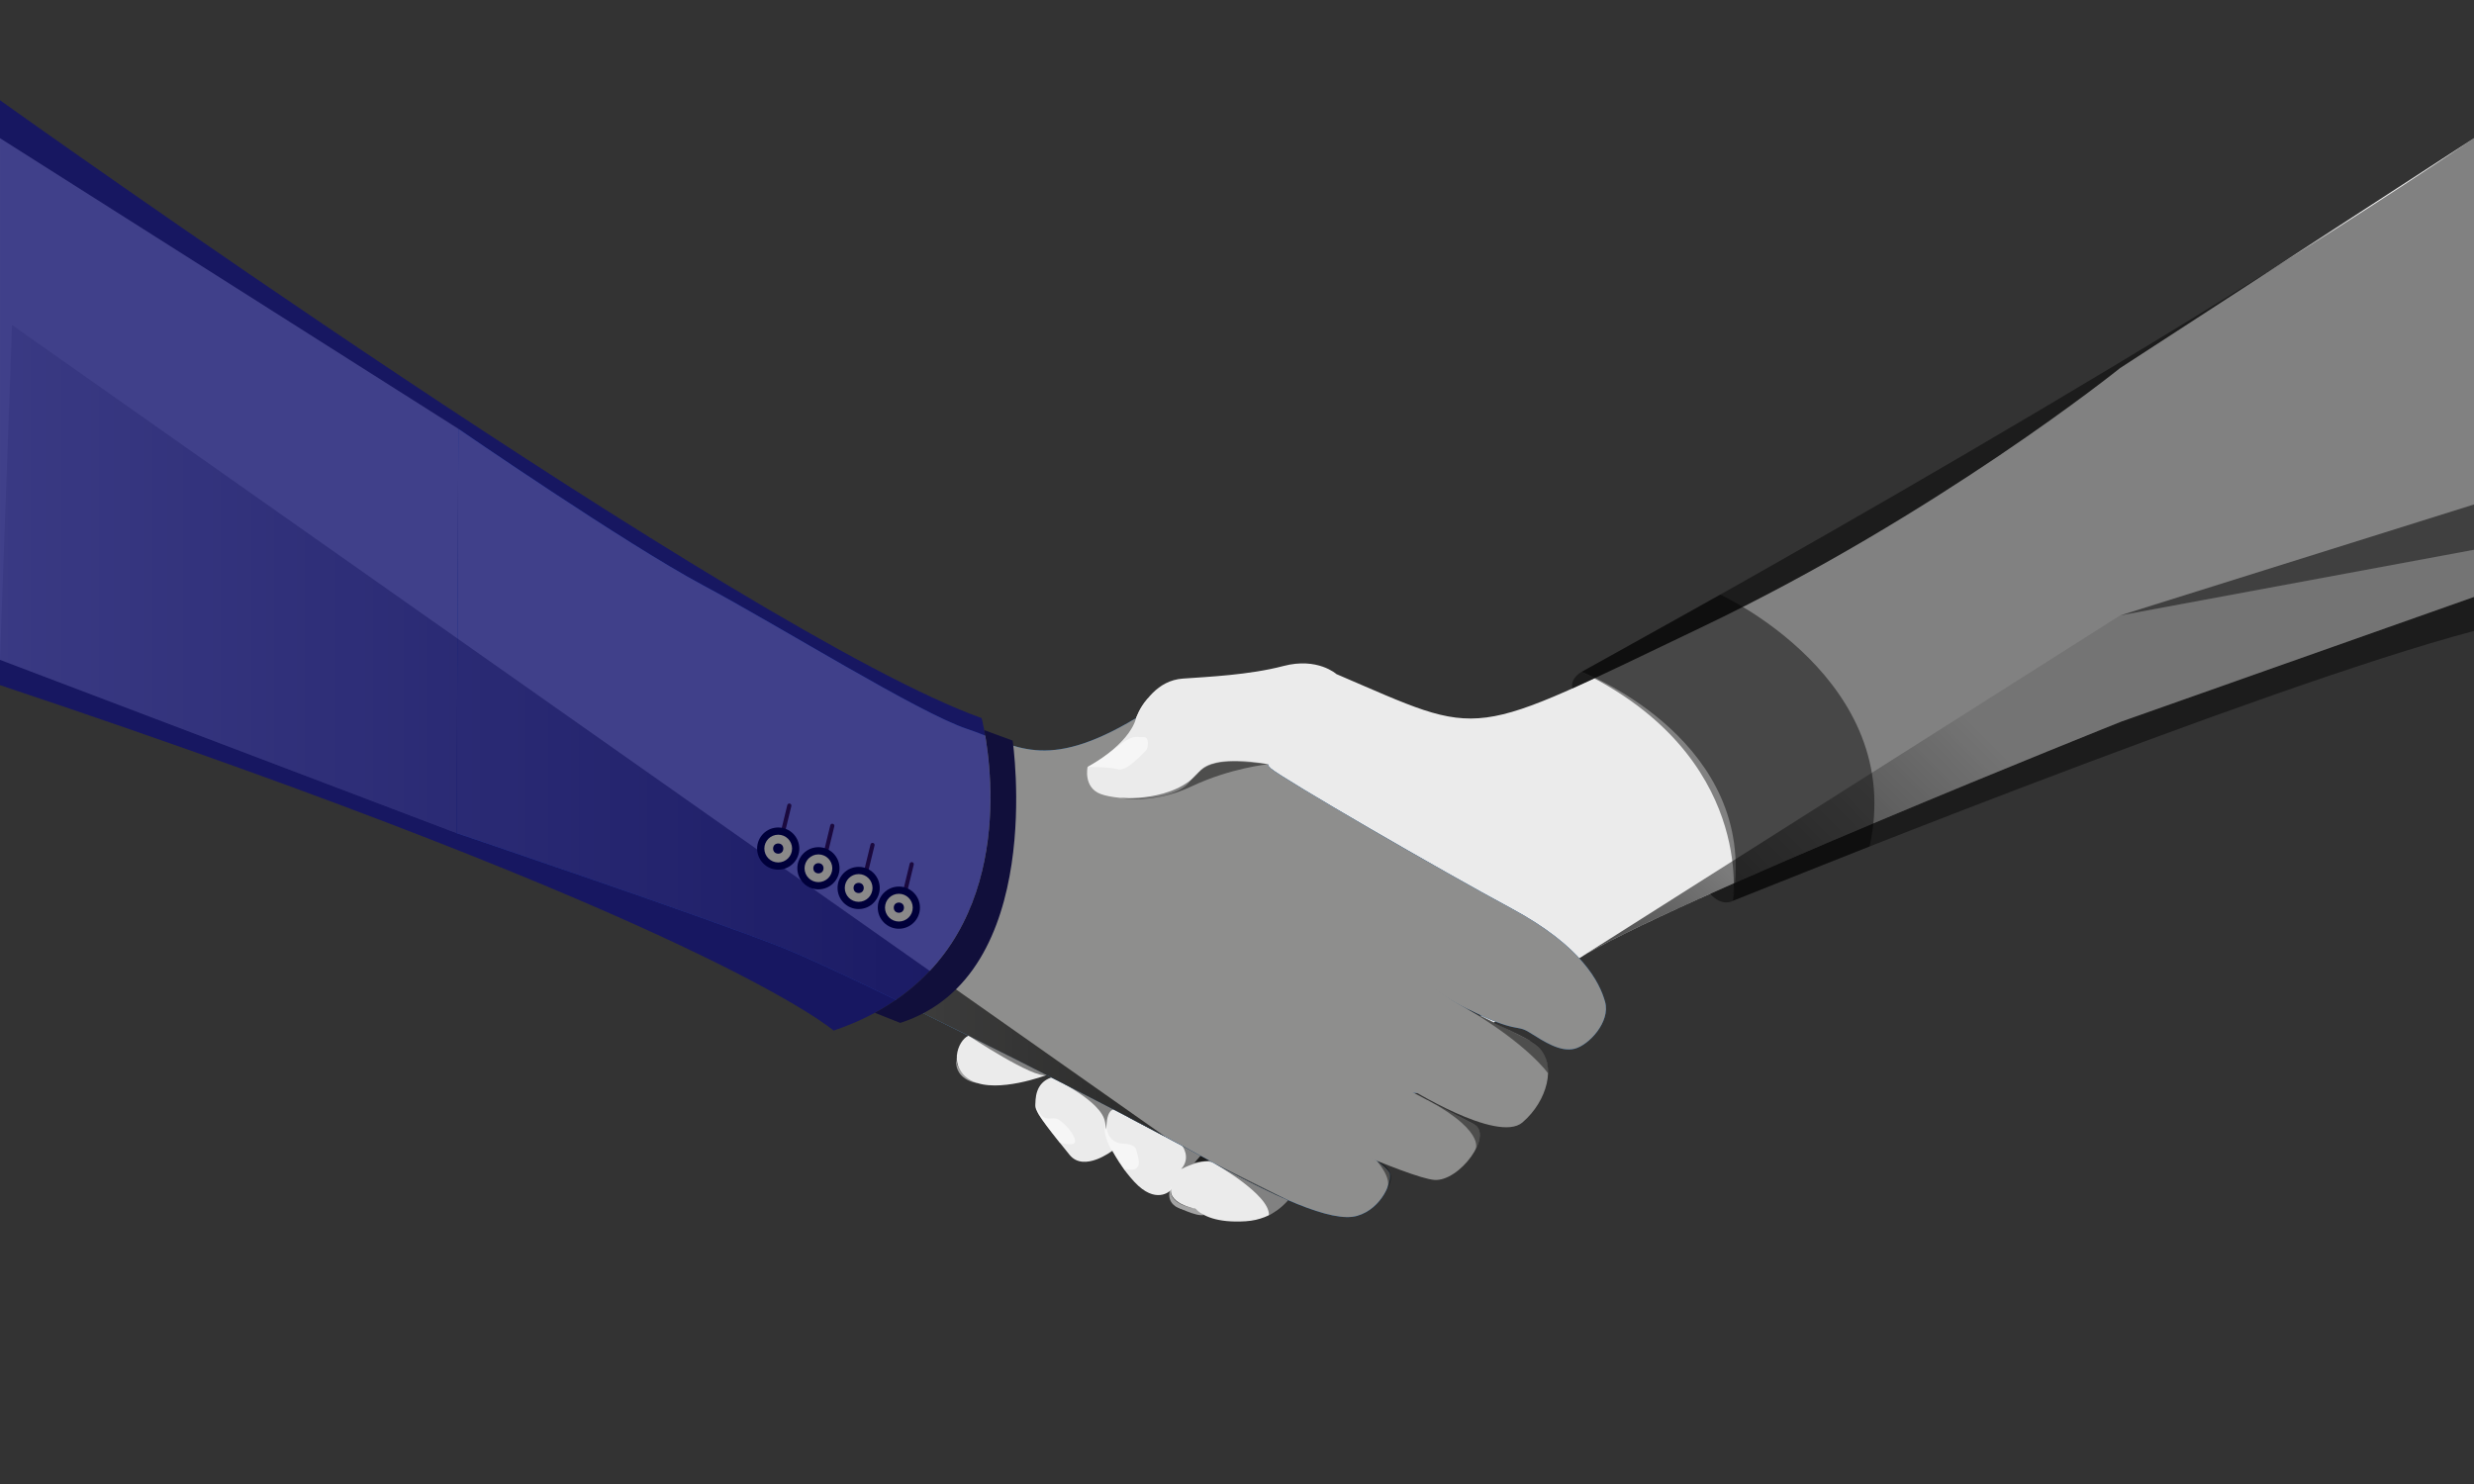 <?xml version="1.0" encoding="utf-8"?>
<!-- Generator: Adobe Illustrator 22.0.0, SVG Export Plug-In . SVG Version: 6.00 Build 0)  -->
<svg version="1.1" id="Layer_1" xmlns="http://www.w3.org/2000/svg" xmlns:xlink="http://www.w3.org/1999/xlink" x="0px" y="0px"
	 viewBox="0 0 1000 600" style="enable-background:new 0 0 1000 600;" xml:space="preserve">
<rect x="0" y="0" width="1000" height="600" fill="#333333" stroke="none"/>
<style type="text/css">
	.st0{fill:#EBEBEB;}
	.st1{fill:url(#SVGID_1_);}
	.st2{fill:#004F9F;}
	.st3{fill:#8E8E8D;}
	.st4{opacity:0.55;}
	.st5{fill:#FFFFFF;}
	.st6{fill:url(#SVGID_2_);}
	.st7{opacity:0.55;fill:#000087;}
	.st8{fill:#110F3B;}
	.st9{opacity:0.45;}
	.st10{fill:#1A093E;}
	.st11{fill:#00003A;}
	.st12{fill:#8A8989;}
	.st13{opacity:0.5;}
</style>
<path class="st0" d="M472.992,481.42c0,0-5.812,5.812-14.531-3.633s-16.58-24.952-8.29-29.186l27.671,14.642l7.462,3.996
	L472.992,481.42z"/>
<path class="st0" d="M449.675,465.229c0,0-11.557,8.926-17.369,1.661c-5.812-7.265-13.804-16.71-13.804-19.616
	c0-2.906-0.111-9.47,6.483-11.637l18.219,4.372l7.992,3.633l5.812,6.539L449.675,465.229z"/>
<path class="st0" d="M856.961,148.804c0,0-73.379,59.079-169.281,104.85c-95.902,45.771-86.457,45.045-147.485,18.89
	c0,0-7.629-6.902-21.432-3.269c-13.804,3.633-30.514,4.359-40.686,5.086c-10.171,0.727-15.984,9.445-18.89,15.984L627.084,395.29
	l-138.02,73.953c-10.809,0.901-12.44,2.732-15.346,9.997c-2.906,7.265,9.445,9.445,9.445,9.445
	c2.906,2.906,8.718,5.812,20.343,5.086c11.624-0.727,17.073-8.555,17.073-8.555s84.64-76.448,117.771-97.789
	c33.13-21.34,218.975-95.63,218.975-95.63L1000,241.358V55.868L856.961,148.804z"/>
<linearGradient id="SVGID_1_" gradientUnits="userSpaceOnUse" x1="693.095" y1="440.637" x2="955.724" y2="178.009">
	<stop  offset="0" style="stop-color:#000000;stop-opacity:0.7"/>
	<stop  offset="0.482" style="stop-color:#000000;stop-opacity:0.1"/>
</linearGradient>
<path class="st1" d="M856.956,248.829L639.282,386.825c35.273-21.9,215.161-93.882,217.988-95.004l0.045-0.022L1000,241.358v-19.073
	L856.956,248.829z"/>
<path class="st2" d="M561.991,380.07c0,0,7.194,15.859,30.741,27.637c21.166,10.586,19.752,6.147,25.565,9.78
	s12.351,7.992,18.163,6.539c5.812-1.453,14.531-10.898,12.351-18.89c-2.18-7.992-9.445-22.522-37.779-37.779
	c-28.335-15.257-92.269-52.31-97.355-56.669s7.265-5.086,21.069-15.984c12.751-10.066-50.13-19.616-75.559-4.359
	c-36.862,22.117-48.677,10.898-68.294,4.359c-19.616-6.539-75.559-41.412-106.799-58.122s-98.808-63.208-98.808-63.208
	l-0.727,163.469c0,0,103.167,34.873,132.228,46.498c29.061,11.624,133.681,64.661,166.375,82.824s55.216,28.335,65.387,25.428
	c10.171-2.906,14.531-14.531,13.078-17.437c-1.453-2.906-12.351-11.624-38.506-19.616c0,0,43.819,10.949,37.087-4.758
	s17.951-2.244,24.682-11.219s15.707-17.951,4.488-26.926C578.16,402.66,561.991,380.07,561.991,380.07z"/>
<path class="st3" d="M536.563,421.482c24.702,15.984,51.22,28.698,59.212,33.057c7.992,4.359-5.812,23.249-15.984,22.522
	c-10.171-0.727-59.939-23.612-59.939-23.612S492.245,428.747,536.563,421.482"/>
<path class="st3" d="M564.171,380.07c10.275,25.687,50.494,35.963,57.759,43.228c7.265,7.265,3.633,21.796-6.539,30.514
	s-46.88-14.476-46.88-14.476s-29.042-16.401-31.948-17.854c-2.906-1.453-8.718-21.069,2.18-29.788
	C549.64,382.976,561.265,372.804,564.171,380.07z"/>
<path class="st3" d="M561.991,380.07c0,0,7.194,15.859,30.741,27.637c21.166,10.586,19.752,6.147,25.565,9.78
	s12.351,7.992,18.163,6.539c5.812-1.453,14.531-10.898,12.351-18.89c-2.18-7.992-9.445-22.522-37.779-37.779
	c-28.335-15.257-92.269-52.31-97.355-56.669s7.265-5.086,21.069-15.984c12.751-10.066-50.13-19.616-75.559-4.359
	c-36.862,22.117-48.677,10.898-68.294,4.359c-19.616-6.539-75.559-41.412-106.799-58.122s-98.808-63.208-98.808-63.208
	l-0.727,163.469c0,0,103.167,34.873,132.228,46.498c29.061,11.624,133.681,64.661,166.375,82.824s55.216,28.335,65.387,25.428
	c10.171-2.906,14.531-14.531,13.078-17.437c-1.453-2.906-12.351-11.624-38.506-19.616c0,0,43.819,10.949,37.087-4.758
	s17.951-2.244,24.682-11.219s15.707-17.951,4.488-26.926C578.16,402.66,561.991,380.07,561.991,380.07z"/>
<path class="st0" d="M423.054,434.652c0,0-19.809,7.536-29.98,2.45c-10.171-5.086-6.09-16.396-1.592-18.369L423.054,434.652z"/>
<path class="st0" d="M519.82,277.006c0,0-52.947,2.261-56.096,5.643c-3.148,3.382-4.537,7.695-4.537,7.695
	s-1.493,9.521-19.584,19.759c0,0-1.823,8.274,5.329,10.939c7.152,2.665,29.03,3.366,35.761-4.768
	c6.731-8.134,10.66-9.778,31.835-7.273l15.145-4.787l18.792-8.414L519.82,277.006z"/>
<g class="st4">
	<g>
		<path class="st5" d="M483.163,488.674c0,0-3.03,1.694-7.448-0.619c-4.418-2.314-3.153-7.133-1.997-8.825
			C473.718,479.229,469.785,486.068,483.163,488.674z"/>
		<path class="st5" d="M454.127,472.465c0,0,4.076,1.005,5.06,0s2.007-1.099,0-7.924c0,0-0.634-2.057-5.06-2.15
			c-4.426-0.094-7.887-3.321-6.717-11.057c0,0-3.567,6.093,3.226,15.692C457.429,476.625,454.127,472.465,454.127,472.465z"/>
		<path class="st5" d="M428.364,461.986c0,0,6.121,1.807,6.191-0.577c0.07-2.384-3.716-6.879-6.661-8.733
			c-2.945-1.855-6.653,2.703-9.392-6.763c0,0,0.053,2.912,2.111,5.845C422.671,454.691,428.364,461.986,428.364,461.986z"/>
		<path class="st5" d="M386.856,426.076c0,0-2.709,7.03,8.331,11.856C395.187,437.932,384.243,436.812,386.856,426.076z"/>
		<path class="st5" d="M439.604,310.091c0,0,8.695-0.094,12.248,0.935c3.553,1.028,9.723-6.077,11.126-7.386
			c1.402-1.309,1.589-5.797-0.748-5.61c-2.337,0.187-3.684-1.151-8.508,2.337C448.898,303.856,446.896,306.071,439.604,310.091z"/>
	</g>
	<path class="st5" d="M474.824,487.497c0,0,8.651,4.59,11.853,3.723l-3.514-2.546L474.824,487.497z"/>
</g>
<polyline class="st3" points="185.287,173.373 0,55.868 0,266.788 184.56,336.841 "/>
<linearGradient id="SVGID_2_" gradientUnits="userSpaceOnUse" x1="9.094947e-13" y1="295.467" x2="470.928" y2="295.467">
	<stop  offset="0" style="stop-color:#000000;stop-opacity:0.1"/>
	<stop  offset="1" style="stop-color:#000000;stop-opacity:0.7"/>
</linearGradient>
<path class="st6" d="M470.927,459.525c-41.197-22.012-128.055-65.744-154.129-76.178c-28.631-11.443-129.02-45.438-132.162-46.492
	L0,266.788L4.862,131.41L470.927,459.525z"/>
<path class="st7" d="M396.784,290.344c0,0,25.43,97.473-59.835,126.338c0,0-48.99-43.444-336.948-139.675V40.535
	C0,40.535,301.795,256.308,396.784,290.344z"/>
<path class="st8" d="M363.874,413.571l-10.254-4.084c55.669-30.067,47.681-95.879,44.226-114.278l11.466,4.218
	C409.312,299.428,423.336,394.499,363.874,413.571z"/>
<path class="st9" d="M639.282,271.649l56.06-31.236c0,0,75.227,34.404,60.361,101.818l-55.255,21.976
	C700.449,364.207,709.379,305.868,639.282,271.649z"/>
<g class="st9">
	<path d="M639.282,271.649c0,0,66.881,25.431,62.06,85.23l-10.084,4.48c4.926,5.566,9.191,2.848,9.191,2.848l0.859-6.767
		c-0.194,2.213-0.461,4.46-0.859,6.767c0,0,213.164-86.376,299.551-109.1V55.868C860.135,150.856,639.282,271.649,639.282,271.649z"
		/>
	<path d="M635.587,278.338l8.853-4.053l-5.158-2.636C639.282,271.649,634.581,274.087,635.587,278.338z"/>
</g>
<path class="st10" d="M366.094,360.228c-0.066,0-0.133-0.007-0.199-0.024c-0.451-0.11-0.729-0.565-0.619-1.017l2.428-9.992
	c0.11-0.449,0.565-0.732,1.016-0.618c0.451,0.11,0.729,0.565,0.619,1.017l-2.428,9.992
	C366.817,359.969,366.473,360.228,366.094,360.228z"/>
<path class="st10" d="M350.25,352.458c-0.066,0-0.133-0.007-0.199-0.024c-0.451-0.11-0.729-0.565-0.619-1.017l2.428-9.992
	c0.111-0.449,0.566-0.732,1.016-0.618c0.451,0.11,0.729,0.565,0.619,1.017l-2.428,9.992
	C350.973,352.199,350.629,352.458,350.25,352.458z"/>
<path class="st10" d="M333.993,344.712c-0.066,0-0.133-0.007-0.199-0.024c-0.451-0.11-0.729-0.565-0.619-1.017l2.427-9.992
	c0.11-0.449,0.566-0.732,1.016-0.618c0.451,0.11,0.729,0.565,0.619,1.017l-2.427,9.992
	C334.717,344.453,334.373,344.712,333.993,344.712z"/>
<path class="st10" d="M316.619,336.547c-0.066,0-0.133-0.007-0.199-0.024c-0.451-0.11-0.729-0.565-0.619-1.017l2.427-9.992
	c0.11-0.449,0.562-0.738,1.016-0.618c0.451,0.11,0.729,0.565,0.619,1.017l-2.427,9.992
	C317.342,336.289,316.998,336.547,316.619,336.547z"/>
<g>
	<g>
		<circle class="st11" cx="363.326" cy="366.976" r="8.525"/>
		<circle class="st12" cx="363.326" cy="366.976" r="5.607"/>
		<circle class="st11" cx="363.326" cy="366.976" r="2.063"/>
	</g>
	<g>
		<circle class="st11" cx="347.069" cy="359.014" r="8.525"/>
		<circle class="st12" cx="347.069" cy="359.014" r="5.607"/>
		<circle class="st11" cx="347.069" cy="359.014" r="2.063"/>
	</g>
	<g>
		<circle class="st11" cx="330.812" cy="351.051" r="8.525"/>
		<circle class="st12" cx="330.812" cy="351.051" r="5.607"/>
		<circle class="st11" cx="330.812" cy="351.051" r="2.063"/>
	</g>
	<g>
		<circle class="st11" cx="314.555" cy="343.089" r="8.525"/>
		<circle class="st12" cx="314.555" cy="343.089" r="5.607"/>
		<circle class="st11" cx="314.555" cy="343.089" r="2.063"/>
	</g>
</g>
<polygon class="st13" points="1000,203.96 856.956,248.829 1000,222.285 "/>
<path class="st9" d="M625.73,433.966c0,0-7.767-11.369-32.997-26.259l25.27,12.828C618.002,420.534,626.179,423.227,625.73,433.966z
	"/>
<path class="st9" d="M596.329,464.941c0,0,5.392-8.176-24.824-23.07l24.27,12.667C595.775,454.539,600.801,456.522,596.329,464.941z
	"/>
<path class="st9" d="M556.489,469.324c0,0,6.51,7.299,4.079,11.394C560.568,480.718,566.232,473.749,556.489,469.324z"/>
<path class="st9" d="M452.872,322.59c0,0,13.097,2.771,28.803-4.662c15.707-7.433,30.854-8.929,30.854-8.929l0,0
	c0,0-21.615-4.495-27.671,2.9C474.523,324.519,452.872,322.59,452.872,322.59z"/>
<path class="st9" d="M391.482,418.733c0,0,26.45,17.574,31.572,15.919L391.482,418.733z"/>
<path class="st9" d="M424.985,435.636c0,0,20.371,9.372,21.673,18.042s-0.866-4.47,3.513-5.077L424.985,435.636z"/>
<path class="st9" d="M477.842,463.244c0,0,3.736,4.784-0.423,9.46c0,0,8.922-4.752,12.994-2.555L477.842,463.244z"/>
<path class="st9" d="M490.413,470.149c0,0,22.99,12.83,22.482,21.18c0,0,4.656-1.643,7.684-6.113L490.413,470.149z"/>
</svg>
